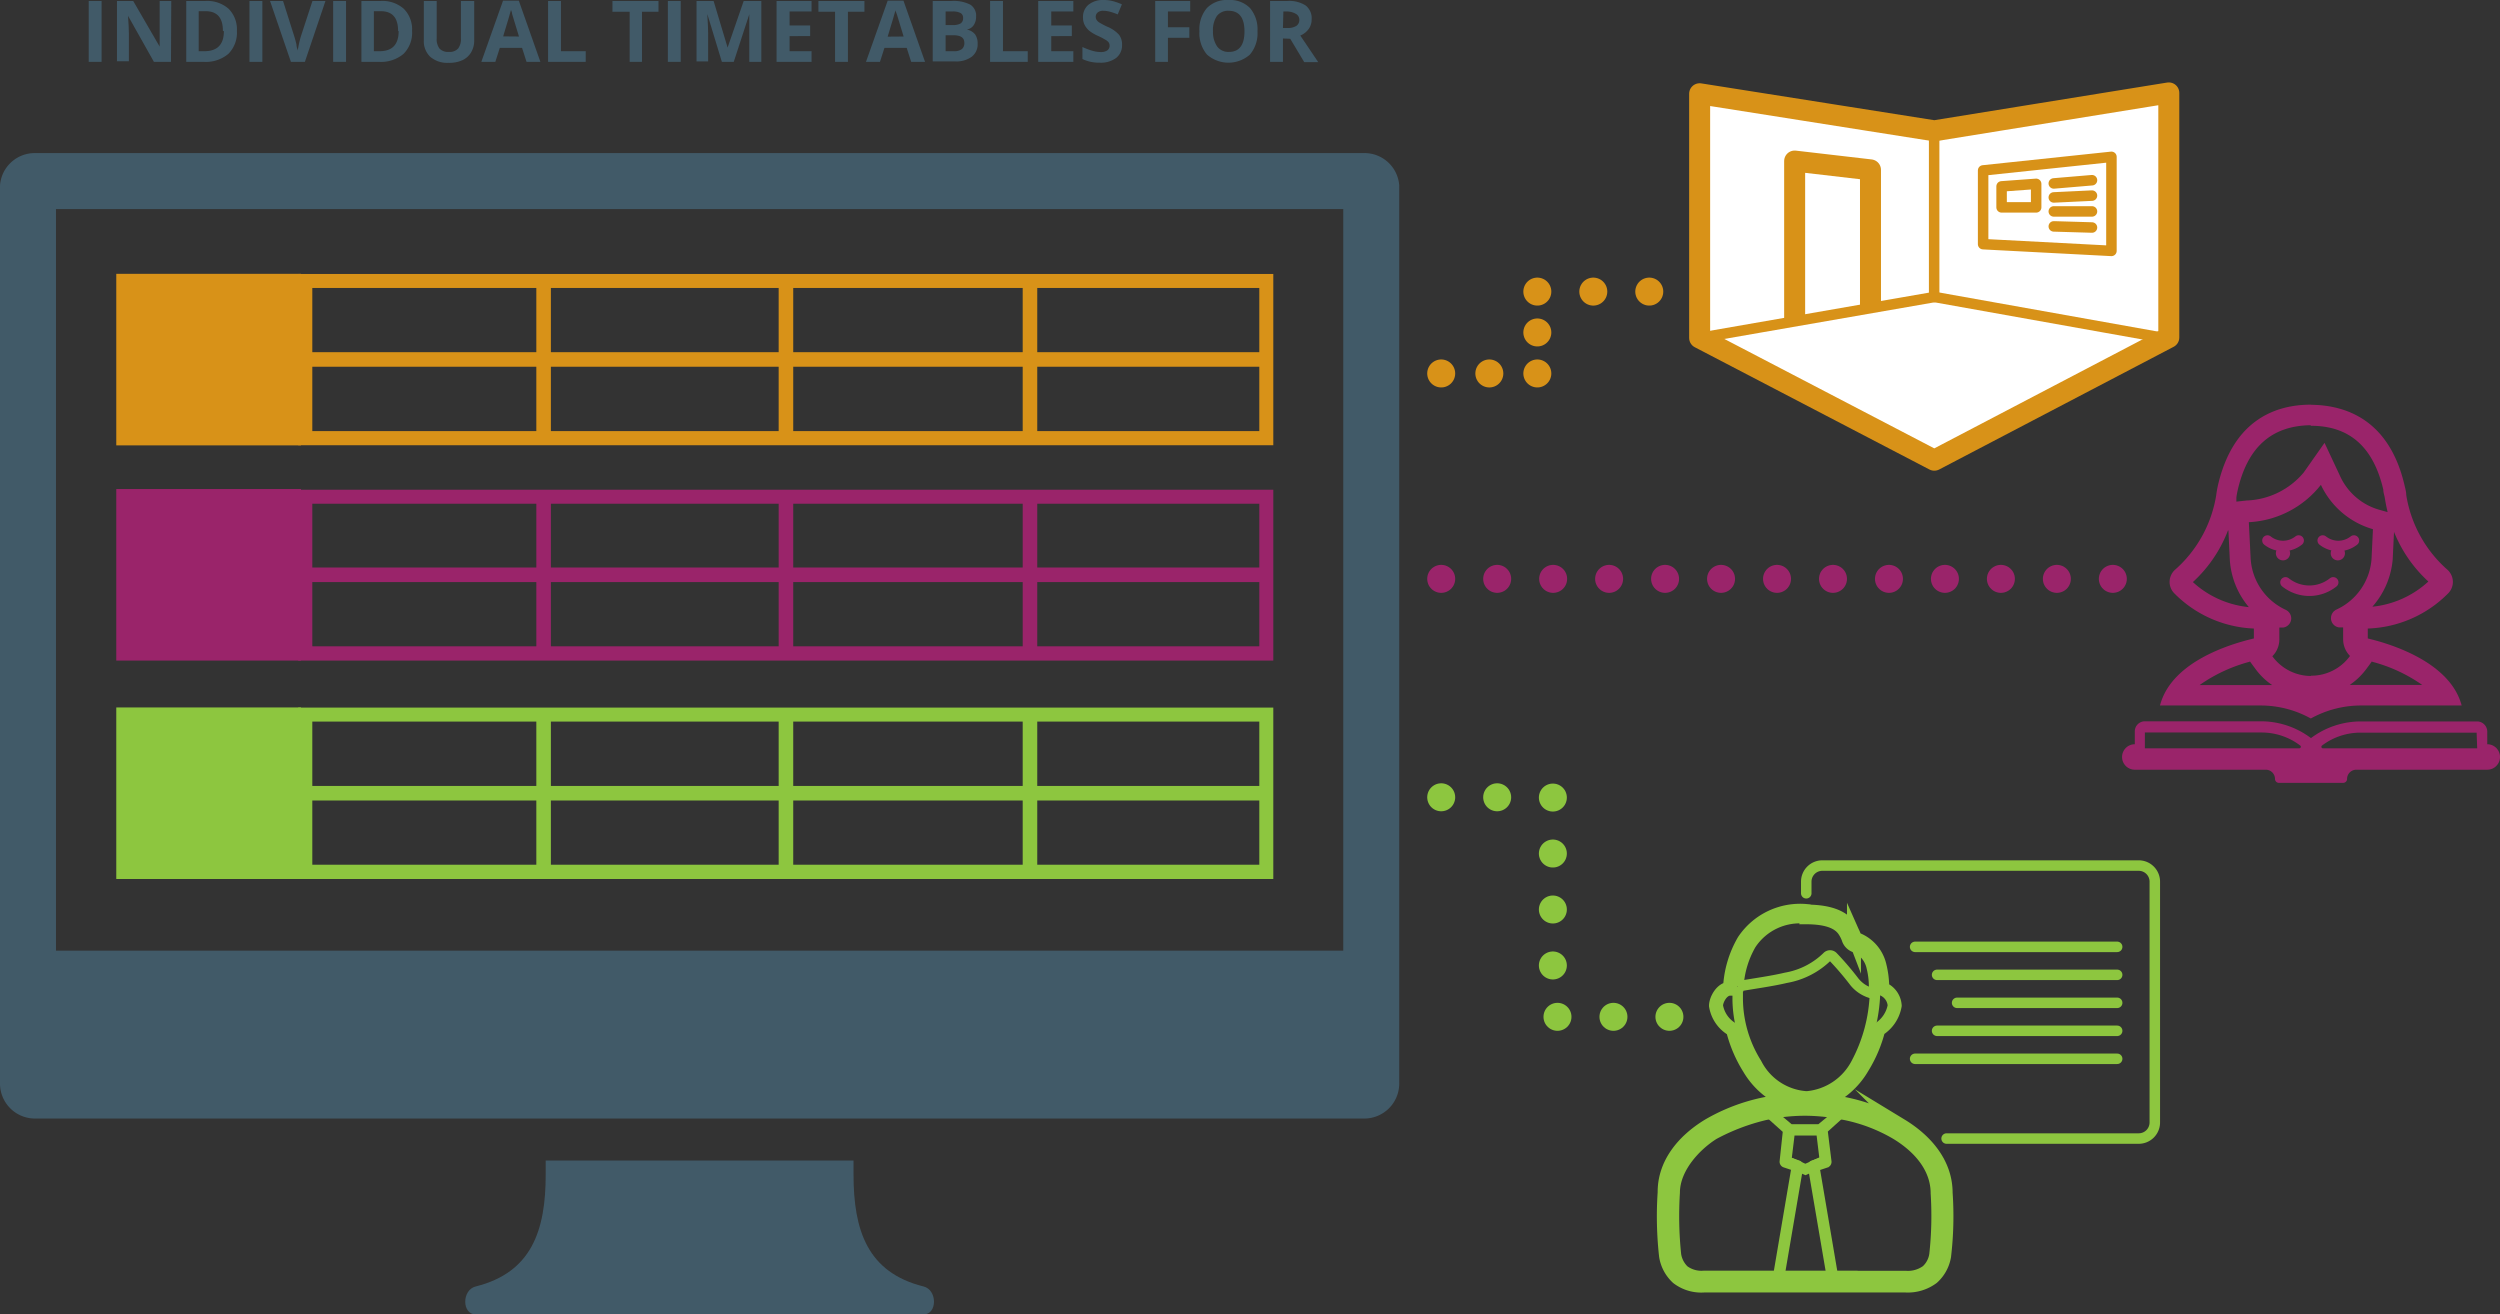 <svg id="Layer_1" data-name="Layer 1" xmlns="http://www.w3.org/2000/svg" viewBox="0 0 178.67 93.94"><rect x="0" y="0" width="178.67" height="93.94" fill="#333333" stroke="none"/><defs><style>.cls-1{fill:#415a68;}.cls-2{fill:#d89218;}.cls-10,.cls-11,.cls-12,.cls-13,.cls-15,.cls-16,.cls-17,.cls-18,.cls-19,.cls-20,.cls-21,.cls-22,.cls-3,.cls-5,.cls-7,.cls-9{fill:none;}.cls-10,.cls-11,.cls-17,.cls-18,.cls-19,.cls-20,.cls-3,.cls-8,.cls-9{stroke:#d89218;}.cls-12,.cls-13,.cls-14,.cls-15,.cls-16,.cls-17,.cls-18,.cls-19,.cls-20,.cls-21,.cls-22,.cls-3,.cls-5,.cls-7{stroke-miterlimit:10;}.cls-3,.cls-5,.cls-7{stroke-width:1.04px;}.cls-4{fill:#9a246a;}.cls-12,.cls-22,.cls-5{stroke:#9a246a;}.cls-14,.cls-6{fill:#8dc63f;}.cls-13,.cls-14,.cls-15,.cls-16,.cls-21,.cls-7{stroke:#8dc63f;}.cls-8{fill:#fff;}.cls-10,.cls-11,.cls-8,.cls-9{stroke-linejoin:round;}.cls-8,.cls-9{stroke-width:1.5px;}.cls-10,.cls-11,.cls-12,.cls-15,.cls-16{stroke-width:0.75px;}.cls-11,.cls-12,.cls-16,.cls-17,.cls-18,.cls-19,.cls-20,.cls-21,.cls-22{stroke-linecap:round;}.cls-14{stroke-width:0.25px;}.cls-17,.cls-18,.cls-19,.cls-20,.cls-21,.cls-22{stroke-width:2px;}.cls-18{stroke-dasharray:0 3.44;}.cls-19{stroke-dasharray:0 2.92;}.cls-20,.cls-21,.cls-22{stroke-dasharray:0 4;}</style></defs><title>Products_Publish Timetable Information</title><path class="cls-1" d="M100,13.25a2.49,2.49,0,0,0-2.48-2.31H2.5A2.49,2.49,0,0,0,0,13.25L0,77.44a2.5,2.5,0,0,0,2.5,2.5h95a2.5,2.5,0,0,0,2.5-2.5ZM96,67.94H4v-53H96Z"/><path class="cls-1" d="M66,91.94c-4-1-5-4-5-8v-1H39v1c0,4-1,7-5,8-1,.24-1,2,0,2H66C67,93.94,67,92.18,66,91.94Z"/><rect class="cls-2" x="8.31" y="19.57" width="13.2" height="12.26"/><path class="cls-2" d="M90,20.58V30.81H22.32V20.58H90m1-1H21.31V31.82H91V19.57Z"/><line class="cls-3" x1="21.52" y1="25.69" x2="90.42" y2="25.69"/><line class="cls-3" x1="38.85" y1="20.33" x2="38.85" y2="31.06"/><line class="cls-3" x1="56.17" y1="20.33" x2="56.17" y2="31.06"/><line class="cls-3" x1="73.61" y1="20.24" x2="73.61" y2="31.73"/><rect class="cls-4" x="8.31" y="34.95" width="13.2" height="12.26"/><path class="cls-4" d="M90,36V46.19H22.32V36H90m1-1H21.31V47.21H91V35Z"/><line class="cls-5" x1="21.52" y1="41.08" x2="90.42" y2="41.08"/><line class="cls-5" x1="38.85" y1="35.71" x2="38.85" y2="46.45"/><line class="cls-5" x1="56.17" y1="35.71" x2="56.17" y2="46.45"/><line class="cls-5" x1="73.61" y1="35.62" x2="73.61" y2="47.12"/><rect class="cls-6" x="8.31" y="50.56" width="13.2" height="12.26"/><path class="cls-6" d="M90,51.57V61.8H22.32V51.57H90m1-1H21.31V62.82H91V50.56Z"/><line class="cls-7" x1="21.52" y1="56.69" x2="90.42" y2="56.69"/><line class="cls-7" x1="38.85" y1="51.32" x2="38.85" y2="62.05"/><line class="cls-7" x1="56.17" y1="51.32" x2="56.17" y2="62.05"/><line class="cls-7" x1="73.61" y1="51.23" x2="73.61" y2="62.73"/><polygon class="cls-8" points="121.47 6.7 121.47 24.15 138.24 32.89 155 24.12 155 6.64 138.24 9.35 121.47 6.7"/><polyline class="cls-9" points="128.26 22.89 128.26 11.51 133.68 12.14 133.68 21.95"/><polyline class="cls-10" points="121.47 24.15 138.23 21.23 138.23 9.54"/><line class="cls-10" x1="154.62" y1="24.15" x2="138.23" y2="21.22"/><polygon class="cls-10" points="141.73 12.18 150.9 11.21 150.9 17.93 141.73 17.45 141.73 12.18"/><line class="cls-11" x1="146.78" y1="13.11" x2="149.51" y2="12.88"/><line class="cls-11" x1="146.78" y1="14.11" x2="149.51" y2="13.98"/><line class="cls-11" x1="146.78" y1="15.11" x2="149.51" y2="15.11"/><line class="cls-11" x1="146.78" y1="16.18" x2="149.51" y2="16.26"/><polygon class="cls-11" points="145.52 14.82 143.05 14.82 143.05 13.32 145.52 13.14 145.52 14.82"/><path class="cls-4" d="M165.16,30.43c2.77,0,4.46,1.53,5.17,4.56,0,.21.08.42.11.61s.09.54.2,1l-.64-.18A4.4,4.4,0,0,1,167.23,34l-1.1-2.35-1.49,2.12a5.57,5.57,0,0,1-4.08,2l-.73.08c0-.11,0-.2,0-.28s.06-.4.11-.61c.71-3,2.41-4.53,5.18-4.57m5.92,7.48a9.73,9.73,0,0,0,2.51,3.69,6.93,6.93,0,0,1-4,1.8A5.86,5.86,0,0,0,171,40l.1-2.09m-11.84,0,.1,2.1a5.81,5.81,0,0,0,1.36,3.38,6.91,6.91,0,0,1-4-1.79,9.72,9.72,0,0,0,2.51-3.69m1.56,9.35.39.53a4.91,4.91,0,0,0,1.09,1.09l.12.08q-.4,0-.81,0h-4.38a11.22,11.22,0,0,1,3.59-1.67m8.73,0a11.17,11.17,0,0,1,3.59,1.66h-4.38q-.4,0-.8,0a4.9,4.9,0,0,0,1.21-1.17l.39-.53m-4.37-18.33c-2.43,0-5.53,1-6.64,5.73-.06.25-.1.5-.13.73a9,9,0,0,1-2.9,5.3,1.18,1.18,0,0,0-.43.83,1.16,1.16,0,0,0,.3.86,8.46,8.46,0,0,0,5.72,2.55v.71c-1.91.45-5.92,1.74-6.71,4.79h7.2a7.38,7.38,0,0,1,3.58.93,7.38,7.38,0,0,1,3.58-.93h7.2c-.79-3-4.8-4.34-6.71-4.79v-.71A8.46,8.46,0,0,0,175,42.37a1.16,1.16,0,0,0,.3-.86,1.18,1.18,0,0,0-.43-.83,9,9,0,0,1-2.9-5.3c0-.23-.07-.47-.13-.73-1.1-4.67-4.21-5.69-6.64-5.72Zm0,19.39a3.42,3.42,0,0,1-2.76-1.41,1.7,1.7,0,0,0,.5-1.2v-.85l.28,0a.67.67,0,0,0,.57-.66.68.68,0,0,0-.4-.61,4.32,4.32,0,0,1-2.5-3.65l-.13-2.61a7,7,0,0,0,5.15-2.67,5.9,5.9,0,0,0,3.72,3.17l-.1,2.11a4.32,4.32,0,0,1-2.5,3.63.68.68,0,0,0-.4.61.67.67,0,0,0,.57.67l.3,0v.85a1.7,1.7,0,0,0,.49,1.19,3.41,3.41,0,0,1-2.77,1.41Z"/><path class="cls-4" d="M177.76,53.2v-.92a.73.73,0,0,0-.73-.72h-8.29a5.94,5.94,0,0,0-3.58,1.19,5.94,5.94,0,0,0-3.58-1.2h-8.29a.72.72,0,0,0-.72.72v.92a.91.91,0,0,0,0,1.82h9.36a.66.66,0,0,1,.66.66.28.28,0,0,0,.28.28h4.59a.28.28,0,0,0,.28-.28.66.66,0,0,1,.66-.66h9.36a.91.91,0,0,0,0-1.82Zm-13.47.28h-11V52.35h8.33a4.56,4.56,0,0,1,2.77.93.11.11,0,0,1-.06.2Zm12.75,0H166a.11.11,0,0,1-.06-.19,4.56,4.56,0,0,1,2.77-.93H177Z"/><path class="cls-12" d="M163.34,41.62a2.73,2.73,0,0,0,3.41,0"/><path class="cls-12" d="M162.05,38.63a1.79,1.79,0,0,0,2.23,0"/><circle class="cls-4" cx="163.16" cy="39.54" r="0.51"/><path class="cls-12" d="M166,38.63a1.79,1.79,0,0,0,2.23,0"/><circle class="cls-4" cx="167.08" cy="39.54" r="0.51"/><path class="cls-13" d="M129.08,65.11a4.83,4.83,0,0,0-4.44,2.12,7.39,7.39,0,0,0-1,3.43c-.59,0-1,.8-1,1.22a2.39,2.39,0,0,0,1.21,1.71h0a9.5,9.5,0,0,0,1.17,2.75,5.6,5.6,0,0,0,2.71,2.35,13.2,13.2,0,0,0-5.61,1.75c-1.88,1.14-3.17,2.8-3.15,4.78a25.5,25.5,0,0,0,.1,4.54,2.67,2.67,0,0,0,.83,1.55,2.78,2.78,0,0,0,1.9.56c3.2,0,11.07,0,14.37,0a2.93,2.93,0,0,0,1.93-.57,2.64,2.64,0,0,0,.84-1.53,24.25,24.25,0,0,0,.11-4.52c0-2-1.3-3.66-3.19-4.81a13.18,13.18,0,0,0-5.55-1.75,5.61,5.61,0,0,0,2.78-2.4,9.58,9.58,0,0,0,1.15-2.71,2.5,2.5,0,0,0,1.17-1.71,1.39,1.39,0,0,0-.89-1.21,6.64,6.64,0,0,0-.21-1.7,2.65,2.65,0,0,0-1.66-1.84s-.07-.06-.15-.24a3.08,3.08,0,0,0-.4-.73c-.42-.54-1.26-1-3-1Zm1.6,26.2h-3.87c-2,0-3.82,0-5,0a2.22,2.22,0,0,1-1.53-.42,2.09,2.09,0,0,1-.63-1.22,26.85,26.85,0,0,1-.09-4.43c0-1.82,1.57-3.47,2.87-4.28a15.17,15.17,0,0,1,3.68-1.4h0l.64-.13a13.88,13.88,0,0,1,2.25-.19h0a13.81,13.81,0,0,1,2.28.2l.64.12a11.93,11.93,0,0,1,3.64,1.4c1.78,1.08,2.92,2.58,2.92,4.32a25.47,25.47,0,0,1-.1,4.39,2,2,0,0,1-.64,1.21,2.35,2.35,0,0,1-1.56.44h-5.52Z"/><path class="cls-14" d="M131.26,91.3l-1.32-7.77.63-.21a.3.3,0,0,0,.2-.31l-.27-2.19,1.44-1.3-.64-.12L130,80.47h-2l-1.27-1.06-.64.13,1.45,1.3L127.31,83a.3.3,0,0,0,.2.31l.63.21-1.32,7.78h.58l1.35-7.92a.3.3,0,0,0-.19-.32l-.64-.22.22-1.81h1.8l.22,1.81-.64.22a.3.3,0,0,0-.19.32l1.35,7.92Z"/><path class="cls-15" d="M134,71a11.36,11.36,0,0,1-1.34,5,4.41,4.41,0,0,1-3.54,2.36A4.31,4.31,0,0,1,125.54,76a8.79,8.79,0,0,1-1.35-4.57c0-.12,0-.82,0-.94"/><path class="cls-15" d="M129.07,65.68c1.68,0,2.3.43,2.6.82a2.63,2.63,0,0,1,.32.6.89.89,0,0,0,.48.56,2,2,0,0,1,1.3,1.47,5.85,5.85,0,0,1,.15,1.89,2.42,2.42,0,0,1-1.39-.85A21,21,0,0,0,131,68.38a.28.28,0,0,0-.42,0,5.57,5.57,0,0,1-2.94,1.5c-1.1.26-2.31.41-3.4.61a6.77,6.77,0,0,1,.9-3,4.18,4.18,0,0,1,3.94-1.85Z"/><polyline class="cls-15" points="127.71 83 129.03 83.58 130.31 83"/><path class="cls-16" d="M129.09,63.84V63a1.15,1.15,0,0,1,1.14-1.14h22.62A1.15,1.15,0,0,1,154,63V80.23a1.15,1.15,0,0,1-1.14,1.14H139.12"/><line class="cls-16" x1="136.87" y1="67.67" x2="151.31" y2="67.67"/><line class="cls-16" x1="138.44" y1="69.67" x2="151.31" y2="69.67"/><line class="cls-16" x1="139.87" y1="71.67" x2="151.31" y2="71.67"/><line class="cls-16" x1="138.44" y1="73.67" x2="151.31" y2="73.67"/><line class="cls-16" x1="136.87" y1="75.67" x2="151.31" y2="75.67"/><line class="cls-17" x1="103" y1="26.69" x2="103" y2="26.69"/><line class="cls-18" x1="106.44" y1="26.69" x2="108.16" y2="26.69"/><line class="cls-17" x1="109.87" y1="26.69" x2="109.87" y2="26.69"/><line class="cls-19" x1="109.87" y1="23.76" x2="109.87" y2="22.3"/><line class="cls-17" x1="109.87" y1="20.84" x2="109.87" y2="20.84"/><line class="cls-20" x1="113.87" y1="20.84" x2="115.87" y2="20.84"/><line class="cls-17" x1="117.87" y1="20.84" x2="117.87" y2="20.84"/><polyline class="cls-21" points="103 56.98 110.98 56.98 110.98 72.67 119.54 72.67"/><line class="cls-22" x1="103" y1="41.37" x2="154.26" y2="41.37"/><path class="cls-1" d="M6.34,4.42V.07h.92V4.42Z"/><path class="cls-1" d="M12.22,4.42H11L9.15,1.13h0q.06.87.06,1.25v2H8.36V.07H9.52l1.89,3.26h0q0-.85,0-1.2V.07h.83Z"/><path class="cls-1" d="M16.93,2.2a2.14,2.14,0,0,1-.61,1.65,2.5,2.5,0,0,1-1.77.57H13.31V.07h1.37a2.3,2.3,0,0,1,1.66.56A2.07,2.07,0,0,1,16.93,2.2Zm-1,0q0-1.4-1.24-1.4h-.49V3.66h.4Q16,3.66,16,2.23Z"/><path class="cls-1" d="M17.83,4.42V.07h.92V4.42Z"/><path class="cls-1" d="M22.33.07h.93L21.79,4.42h-1L19.3.07h.93l.82,2.59q.07.23.14.53c0,.2.08.34.09.42a7.57,7.57,0,0,1,.22-1Z"/><path class="cls-1" d="M23.81,4.42V.07h.92V4.42Z"/><path class="cls-1" d="M29.45,2.2a2.14,2.14,0,0,1-.61,1.65,2.5,2.5,0,0,1-1.77.57H25.83V.07H27.2a2.3,2.3,0,0,1,1.66.56A2.07,2.07,0,0,1,29.45,2.2Zm-1,0q0-1.4-1.24-1.4h-.49V3.66h.4Q28.49,3.66,28.49,2.23Z"/><path class="cls-1" d="M33.89.07V2.89a1.62,1.62,0,0,1-.22.85,1.41,1.41,0,0,1-.62.56,2.23,2.23,0,0,1-1,.19,1.85,1.85,0,0,1-1.3-.43,1.53,1.53,0,0,1-.46-1.18V.07h.92V2.73a1.11,1.11,0,0,0,.2.74.84.84,0,0,0,.67.24.82.82,0,0,0,.66-.24,1.12,1.12,0,0,0,.2-.74V.07Z"/><path class="cls-1" d="M37.63,4.42l-.32-1H35.72l-.32,1h-1L35.95.05h1.13l1.54,4.37Zm-.54-1.81L36.6,1c0-.12-.06-.22-.08-.29q-.1.38-.56,1.89Z"/><path class="cls-1" d="M39.17,4.42V.07h.92V3.66h1.77v.76Z"/><path class="cls-1" d="M45.88,4.42H45V.84H43.77V.07h3.29V.84H45.88Z"/><path class="cls-1" d="M47.73,4.42V.07h.92V4.42Z"/><path class="cls-1" d="M51.59,4.42,50.55,1h0q.06,1,.06,1.39v2h-.83V.07H51L52,3.4h0L53.15.07h1.26V4.42h-.86V2.36q0-.15,0-.34t0-1h0L52.44,4.42Z"/><path class="cls-1" d="M58,4.42H55.5V.07H58V.82H56.43v1H57.9v.76H56.43V3.66H58Z"/><path class="cls-1" d="M60.6,4.42h-.92V.84H58.49V.07h3.29V.84H60.6Z"/><path class="cls-1" d="M65.12,4.42l-.32-1H63.21l-.32,1h-1L63.44.05h1.13l1.54,4.37Zm-.54-1.81L64.09,1C64.05.9,64,.8,64,.73q-.1.38-.56,1.89Z"/><path class="cls-1" d="M66.66.07H68a2.61,2.61,0,0,1,1.34.26.92.92,0,0,1,.42.84,1.06,1.06,0,0,1-.18.64.73.73,0,0,1-.49.3v0a1,1,0,0,1,.6.35,1.12,1.12,0,0,1,.18.67,1.11,1.11,0,0,1-.43.93,1.86,1.86,0,0,1-1.17.33H66.66Zm.92,1.72h.54a1,1,0,0,0,.54-.12.43.43,0,0,0,.17-.38.38.38,0,0,0-.18-.36,1.17,1.17,0,0,0-.58-.11h-.49Zm0,.73V3.66h.6a.89.89,0,0,0,.56-.15.54.54,0,0,0,.18-.45q0-.54-.77-.54Z"/><path class="cls-1" d="M70.76,4.42V.07h.92V3.66h1.77v.76Z"/><path class="cls-1" d="M76.71,4.42H74.2V.07h2.51V.82H75.13v1H76.6v.76H75.13V3.66h1.58Z"/><path class="cls-1" d="M80.19,3.21a1.13,1.13,0,0,1-.42.93,1.84,1.84,0,0,1-1.18.34,2.77,2.77,0,0,1-1.23-.26V3.36a5.09,5.09,0,0,0,.75.28,2.2,2.2,0,0,0,.56.08.8.8,0,0,0,.47-.12.4.4,0,0,0,.16-.35A.38.38,0,0,0,79.21,3,.8.8,0,0,0,79,2.84a5.48,5.48,0,0,0-.56-.29,2.66,2.66,0,0,1-.6-.36,1.35,1.35,0,0,1-.32-.4,1.15,1.15,0,0,1-.12-.54,1.12,1.12,0,0,1,.39-.91A1.63,1.63,0,0,1,78.88,0a2.57,2.57,0,0,1,.65.08,4.49,4.49,0,0,1,.65.23l-.3.72a4.44,4.44,0,0,0-.58-.2,1.86,1.86,0,0,0-.45-.06.59.59,0,0,0-.4.12.4.4,0,0,0-.14.32.39.39,0,0,0,.06.21.62.62,0,0,0,.18.18,5.58,5.58,0,0,0,.59.31,2.33,2.33,0,0,1,.84.58A1.14,1.14,0,0,1,80.19,3.21Z"/><path class="cls-1" d="M83.47,4.42h-.91V.07h2.5V.82H83.47V1.95H85V2.7H83.47Z"/><path class="cls-1" d="M89.87,2.24a2.36,2.36,0,0,1-.54,1.66,2.32,2.32,0,0,1-3.07,0,2.37,2.37,0,0,1-.54-1.67A2.34,2.34,0,0,1,86.26.57,2,2,0,0,1,87.8,0a2,2,0,0,1,1.54.58A2.37,2.37,0,0,1,89.87,2.24Zm-3.18,0A1.82,1.82,0,0,0,87,3.34a1,1,0,0,0,.83.37q1.11,0,1.11-1.47T87.8.77a1,1,0,0,0-.83.37A1.81,1.81,0,0,0,86.69,2.24Z"/><path class="cls-1" d="M91.69,2.75V4.42h-.92V.07H92a2.17,2.17,0,0,1,1.31.32,1.15,1.15,0,0,1,.43,1,1.16,1.16,0,0,1-.21.68,1.4,1.4,0,0,1-.6.47l1.28,1.9h-1l-1-1.67Zm0-.75H92a1.14,1.14,0,0,0,.65-.15.52.52,0,0,0,.21-.46A.48.48,0,0,0,92.63,1,1.29,1.29,0,0,0,92,.82h-.28Z"/></svg>